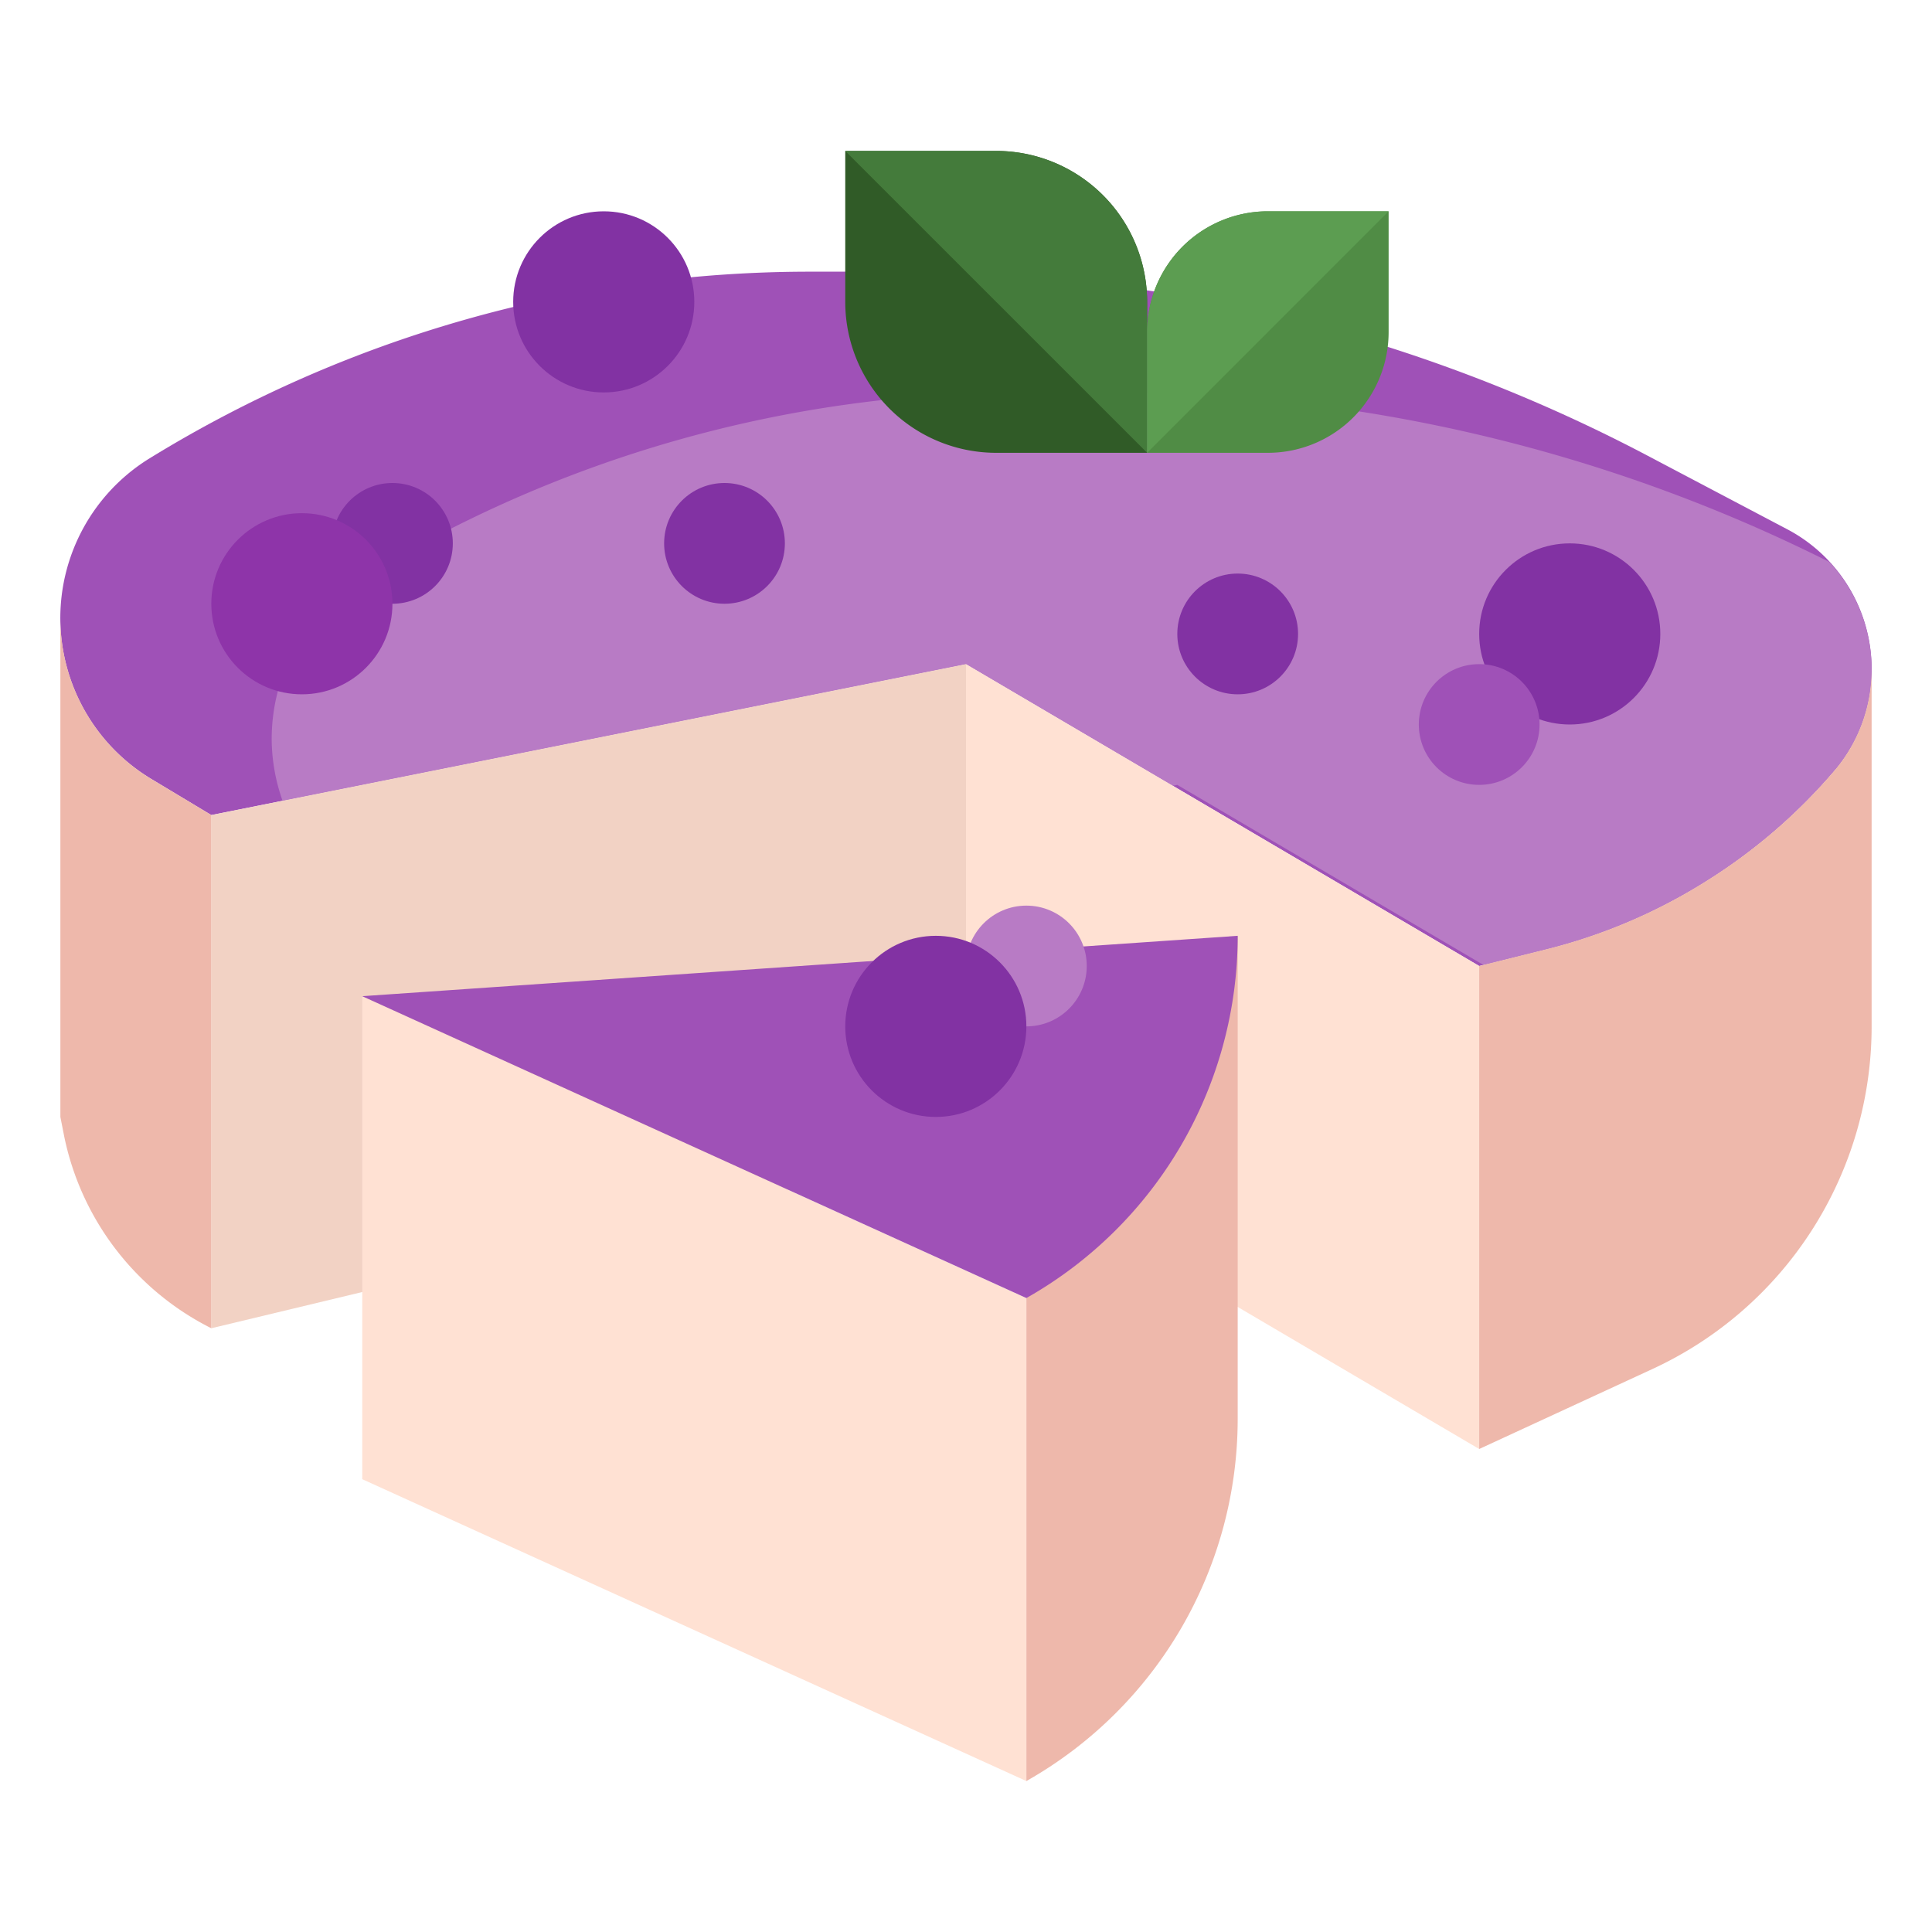 <svg id="Layer_3" height="512" viewBox="0 0 64 64" width="512" xmlns="http://www.w3.org/2000/svg" data-name="Layer 3"><path d="m62 22.16a5.174 5.174 0 0 1 -1.15 3.27 18.4 18.4 0 0 1 -4.35 3.77 18.235 18.235 0 0 1 -5.29 2.25l-2.21.55-17-10-25 5-1.98-1.19a6.217 6.217 0 0 1 -.06-10.63 41.732 41.732 0 0 1 21.83-6.18h3.16a52.867 52.867 0 0 1 24.6 6.08l4.65 2.45a5.232 5.232 0 0 1 2.8 4.63z" fill="#9f51b7"/><path d="m36.95 13h-3.16a41.732 41.732 0 0 0 -21.83 6.18 6.181 6.181 0 0 0 -2.17 2.26 6.26 6.26 0 0 0 -.79 3.04 6.188 6.188 0 0 0 .361 2.048l22.639-4.528 6.851 4.03.149-.03 10.141 5.965 2.069-.515a18.235 18.235 0 0 0 5.29-2.25 18.4 18.4 0 0 0 4.35-3.77 5.174 5.174 0 0 0 1.15-3.27 5.23 5.23 0 0 0 -1.4-3.544 52.85 52.85 0 0 0 -23.65-5.616z" fill="#b87bc5"/><path d="m32 22v16l-25 6v-17z" fill="#f2d2c4"/><path d="m49 32v16l-17-10v-16z" fill="#ffe1d3"/><path d="m7 27v17a9.173 9.173 0 0 1 -4.88-6.39l-.12-.61v-16.52a6.223 6.223 0 0 0 3.02 5.33z" fill="#eeb8ab"/><path d="m62 22.16v11.84a12.5 12.5 0 0 1 -7.26 11.35l-5.74 2.65v-16l2.21-.55a18.235 18.235 0 0 0 5.29-2.25 18.4 18.4 0 0 0 4.35-3.77 5.174 5.174 0 0 0 1.15-3.27z" fill="#eeb8ab"/><g fill="#8232a3"><circle cx="20" cy="10" r="3"/><circle cx="24" cy="18" r="2"/><circle cx="13" cy="18" r="2"/><circle cx="52" cy="21" r="3"/></g><circle cx="49" cy="24" fill="#9f51b7" r="2"/><path d="m38 10a5 5 0 0 0 -5-5h-5v5a5 5 0 0 0 5 5h5z" fill="#305b27"/><path d="m33 5h-5l10 10v-5a5 5 0 0 0 -5-5z" fill="#447b3b"/><path d="m46 7h-4a4 4 0 0 0 -4 4v4h4a4 4 0 0 0 4-4z" fill="#508c45"/><path d="m38 11v4l8-8h-4a4 4 0 0 0 -4 4z" fill="#5c9d51"/><circle cx="41" cy="21" fill="#8232a3" r="2"/><circle cx="10" cy="20" fill="#8e34a9" r="3"/><path d="m34 43-22-10v16l22 10z" fill="#ffe1d3"/><path d="m41 31v16a13.785 13.785 0 0 1 -6.946 11.969l-.054.031v-16" fill="#eeb8ab"/><path d="m12 33 29-2a13.785 13.785 0 0 1 -6.946 11.969l-.054.031z" fill="#9f51b7"/><circle cx="34" cy="32" fill="#b87bc5" r="2"/><circle cx="31" cy="34" fill="#8232a3" r="3"/></svg>